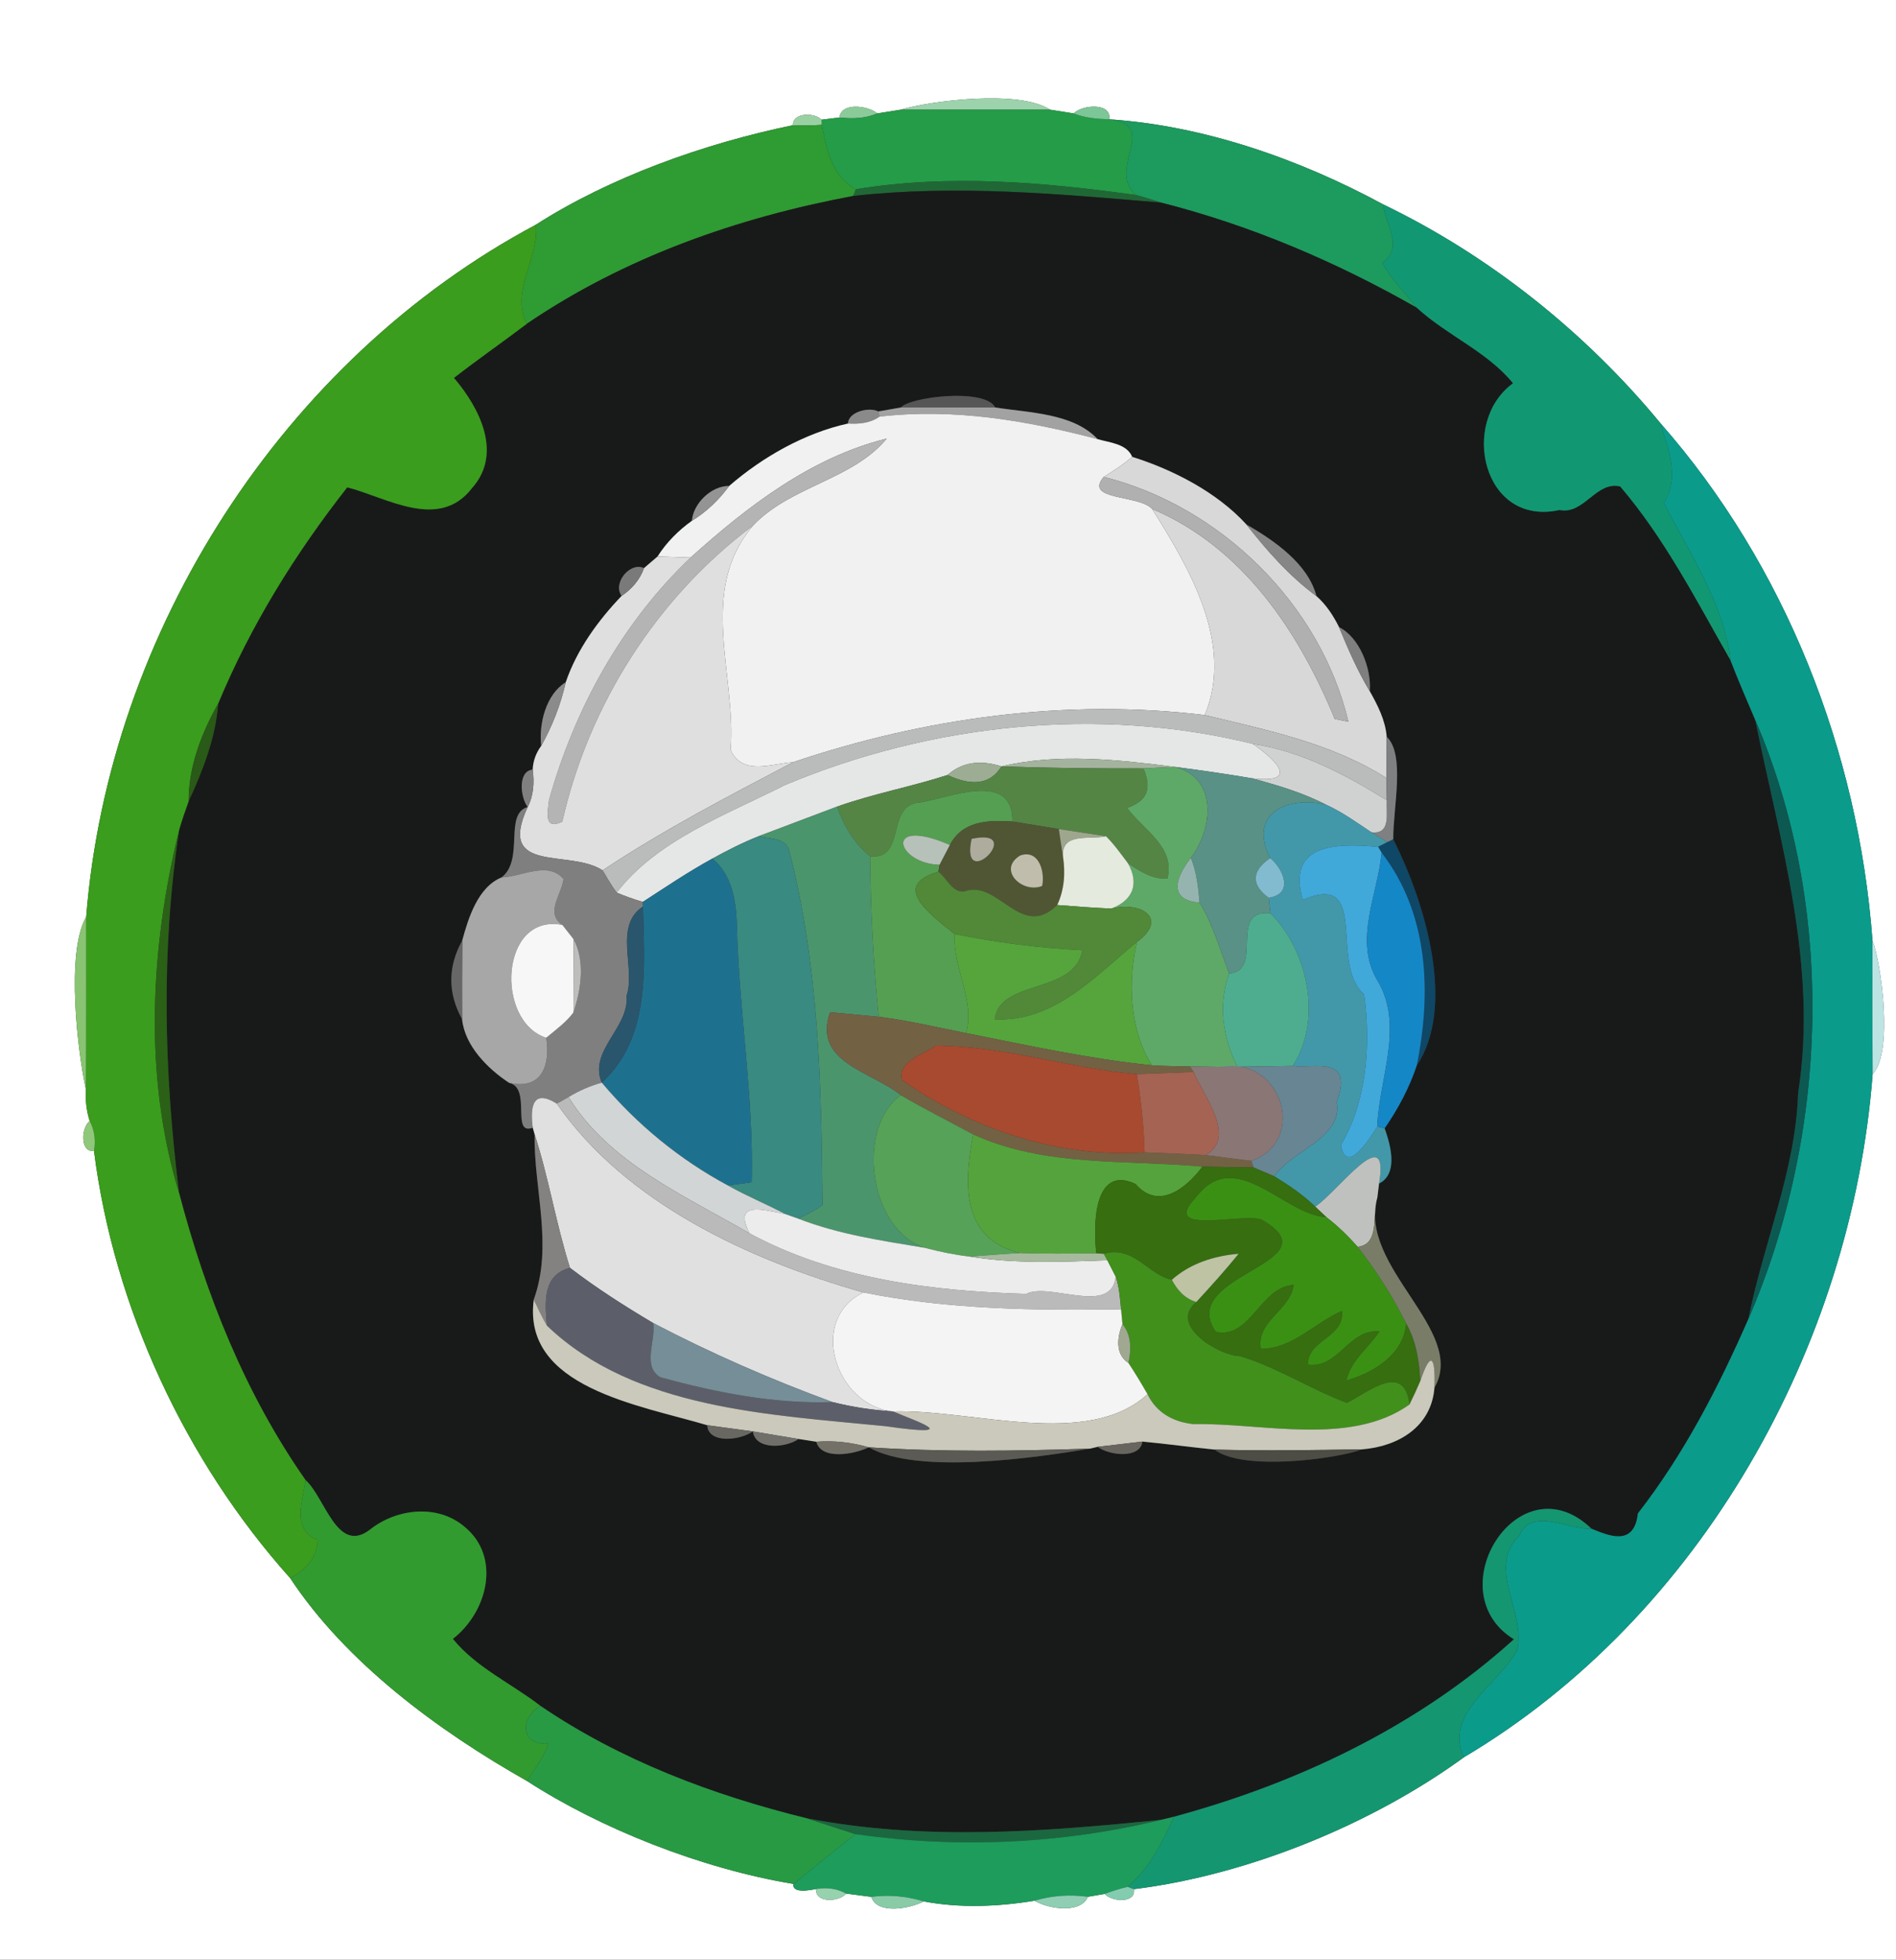 <?xml version="1.0" encoding="UTF-8" ?>
<!DOCTYPE svg PUBLIC "-//W3C//DTD SVG 1.1//EN" "http://www.w3.org/Graphics/SVG/1.1/DTD/svg11.dtd">
<svg width="242pt" height="250pt" viewBox="0 0 242 250" version="1.1" xmlns="http://www.w3.org/2000/svg">
<rect x="0" y="0" width="242" height="250" fill="#333333" stroke="none"/>
<g id="#fefffeff">
<path fill="#fefffe" opacity="1.00" d=" M 0.00 0.00 L 242.00 0.00 L 242.00 250.00 L 0.00 250.00 L 0.00 0.00 M 114.98 13.99 C 114.23 14.11 112.72 14.35 111.97 14.47 C 110.80 13.46 107.35 13.02 107.15 14.99 C 106.57 15.06 105.43 15.20 104.86 15.27 C 103.98 14.33 101.13 14.35 101.22 15.97 C 89.84 18.31 77.80 22.64 68.39 28.67 C 36.10 45.88 13.88 80.60 11.00 116.98 C 8.35 121.51 9.95 134.43 10.97 138.99 C 10.88 140.37 11.04 141.71 11.45 143.01 C 10.36 143.85 10.17 146.99 12.00 146.84 C 14.54 166.82 23.66 186.38 37.04 201.32 C 44.12 212.06 55.87 220.76 67.27 227.20 C 76.59 233.24 89.48 238.38 101.27 240.33 C 101.15 241.18 102.12 241.40 104.17 240.98 C 104.01 242.80 107.13 242.64 107.99 241.56 C 108.80 241.67 110.41 241.87 111.22 241.98 C 111.93 244.27 116.13 243.49 117.90 242.56 C 122.54 243.44 127.43 243.23 132.05 242.47 C 133.84 243.54 137.93 244.16 138.85 241.97 C 139.39 241.88 140.47 241.70 141.01 241.60 C 141.85 242.61 145.04 242.85 144.72 241.00 C 159.60 239.15 175.36 232.54 186.84 224.18 C 217.06 206.24 236.35 171.78 239.02 137.01 C 241.70 134.19 240.09 122.82 239.00 119.99 C 237.21 95.89 227.90 72.12 211.90 53.95 C 202.36 42.39 190.08 32.58 176.53 26.07 C 165.89 20.31 153.68 16.03 141.58 15.22 C 141.90 13.04 138.11 13.36 137.04 14.47 C 136.28 14.35 134.77 14.11 134.02 13.99 C 130.09 11.40 118.78 12.86 114.98 13.99 Z" />
</g>
<g id="#9dd3acff">
<path fill="#9dd3ac" opacity="1.00" d=" M 114.98 13.99 C 118.78 12.86 130.09 11.40 134.02 13.99 C 127.67 14.00 121.33 13.99 114.98 13.99 Z" />
</g>
<g id="#8bcb99ff">
<path fill="#8bcb99" opacity="1.00" d=" M 107.15 14.99 C 107.35 13.02 110.80 13.46 111.97 14.47 C 110.44 15.13 108.77 15.18 107.15 14.99 Z" />
</g>
<g id="#249c48ff">
<path fill="#249c48" opacity="1.00" d=" M 111.97 14.47 C 112.72 14.35 114.23 14.11 114.98 13.99 C 121.33 13.99 127.67 14.00 134.02 13.99 C 134.77 14.11 136.28 14.35 137.04 14.47 C 138.48 15.05 140.04 15.17 141.58 15.22 C 148.13 15.97 141.09 21.62 145.05 24.89 C 133.19 23.24 121.13 22.19 109.23 24.15 C 106.16 22.45 105.53 19.13 104.88 15.93 L 104.86 15.27 C 105.43 15.20 106.57 15.06 107.15 14.99 C 108.77 15.18 110.44 15.13 111.97 14.47 Z" />
</g>
<g id="#7dc698ff">
<path fill="#7dc698" opacity="1.00" d=" M 137.04 14.47 C 138.11 13.36 141.90 13.04 141.58 15.22 C 140.04 15.17 138.48 15.05 137.04 14.47 Z" />
</g>
<g id="#9ad1a3ff">
<path fill="#9ad1a3" opacity="1.00" d=" M 101.22 15.97 C 101.13 14.35 103.98 14.33 104.86 15.27 L 104.88 15.93 C 103.66 16.01 102.44 16.02 101.22 15.97 Z" />
</g>
<g id="#1d9a5eff">
<path fill="#1d9a5e" opacity="1.00" d=" M 141.58 15.22 C 153.68 16.03 165.89 20.31 176.53 26.07 C 176.84 28.62 179.24 31.58 176.45 33.54 C 177.61 35.67 179.40 37.36 180.85 39.27 C 170.59 33.42 159.69 28.77 148.21 25.85 C 147.16 25.51 146.11 25.19 145.05 24.89 C 141.09 21.62 148.13 15.97 141.58 15.22 Z" />
</g>
<g id="#2f9b33ff">
<path fill="#2f9b33" opacity="1.00" d=" M 68.39 28.67 C 77.80 22.64 89.84 18.31 101.22 15.97 C 102.44 16.02 103.66 16.01 104.88 15.93 C 105.53 19.13 106.16 22.45 109.23 24.15 L 108.91 25.00 C 94.15 27.76 79.72 32.82 67.24 41.31 C 65.08 37.09 68.84 32.99 68.39 28.67 Z" />
</g>
<g id="#1f6836ff">
<path fill="#1f6836" opacity="1.00" d=" M 109.23 24.15 C 121.13 22.19 133.19 23.24 145.05 24.89 C 146.11 25.19 147.16 25.51 148.21 25.85 C 135.11 24.74 122.04 23.53 108.91 25.00 L 109.23 24.15 Z" />
</g>
<g id="#181a19ff">
<path fill="#181a19" opacity="1.00" d=" M 108.91 25.00 C 122.04 23.53 135.11 24.74 148.21 25.85 C 159.69 28.77 170.59 33.42 180.85 39.27 C 184.68 42.79 189.80 44.83 193.12 48.89 C 186.26 53.86 189.26 67.22 199.05 65.06 C 202.20 65.69 203.69 61.35 206.79 62.05 C 212.51 68.74 216.53 76.62 220.87 84.22 C 221.86 86.80 222.96 89.33 224.04 91.86 C 227.21 107.48 232.07 123.21 229.51 139.43 C 229.18 149.42 225.06 158.64 223.16 168.26 C 219.34 176.98 214.93 185.52 209.06 193.06 C 208.57 197.38 205.29 195.88 203.14 195.02 C 193.86 186.11 183.33 203.05 193.23 209.12 C 181.01 220.19 165.69 227.47 149.83 231.76 C 149.43 231.85 148.62 232.05 148.21 232.15 C 133.12 233.69 117.95 234.85 102.94 231.95 C 90.97 229.00 79.24 224.59 69.00 217.63 C 65.30 214.77 60.80 212.75 57.80 209.07 C 62.21 205.66 64.03 198.61 59.26 194.74 C 55.80 191.82 50.55 192.45 47.17 195.17 C 43.01 198.30 41.48 191.00 39.00 188.81 C 31.27 177.77 26.27 165.15 22.86 152.19 C 20.93 136.75 20.53 121.24 22.88 105.82 C 23.22 104.60 23.67 103.41 24.08 102.21 C 25.90 98.26 27.52 94.13 27.85 89.75 C 31.98 79.82 37.69 70.61 44.32 62.17 C 49.28 63.42 56.02 67.78 60.25 62.26 C 64.20 57.84 61.19 52.00 57.94 48.21 C 60.99 45.84 64.16 43.64 67.24 41.31 C 79.72 32.82 94.15 27.76 108.91 25.00 M 114.99 51.98 C 114.27 52.11 112.82 52.36 112.10 52.49 C 110.93 51.87 108.25 52.55 108.24 54.03 C 102.70 55.25 97.35 58.29 93.07 61.99 C 90.78 61.97 88.48 64.23 88.31 66.44 C 86.59 67.67 85.06 69.20 83.93 70.99 C 83.50 71.36 82.63 72.10 82.20 72.47 C 80.40 71.64 78.16 74.40 79.34 76.02 C 76.33 79.16 73.63 82.88 72.21 87.03 C 69.72 88.55 68.75 92.27 69.08 95.15 C 68.40 96.07 68.04 97.08 67.99 98.18 C 66.05 98.35 66.42 101.75 67.35 102.95 C 64.29 103.85 66.96 109.63 64.03 111.93 C 61.01 113.14 59.77 117.12 59.00 119.98 C 57.15 123.32 57.14 126.67 58.98 130.02 C 59.33 133.44 62.29 136.37 64.99 138.14 C 67.90 138.81 65.17 144.91 68.00 143.86 L 68.23 144.69 C 68.14 151.83 70.62 158.86 68.13 165.78 C 66.63 177.00 81.55 179.22 90.26 181.81 C 90.43 184.27 94.60 183.71 96.09 182.60 C 96.43 185.05 100.36 184.69 101.92 183.57 C 102.48 183.65 103.62 183.83 104.19 183.92 C 104.83 186.32 109.08 185.52 110.88 184.63 C 117.16 188.21 132.47 185.91 139.14 184.80 L 140.10 184.57 C 141.53 185.66 145.50 186.16 145.82 183.90 C 148.88 184.19 151.94 184.61 155.01 184.92 C 158.62 187.72 170.62 186.11 173.89 184.89 C 178.50 184.51 182.70 182.00 183.09 177.02 C 187.30 169.71 173.29 161.64 175.80 152.78 C 175.85 152.34 175.96 151.44 176.02 150.99 C 177.85 150.05 178.09 147.69 176.73 143.94 C 178.44 141.48 179.88 138.77 180.83 135.93 C 185.81 128.46 182.02 115.36 177.83 107.08 C 177.81 102.96 179.39 96.27 176.99 93.98 C 176.83 91.90 175.85 89.98 174.84 88.19 C 175.06 85.22 173.51 81.31 170.91 80.00 C 170.19 78.55 169.26 77.12 168.03 76.05 C 166.96 71.91 162.60 68.93 159.08 66.90 C 155.30 62.76 149.65 59.89 144.51 58.28 C 143.80 56.59 141.63 56.48 140.10 56.02 C 136.95 52.68 131.35 52.67 127.03 51.98 C 125.69 49.44 116.08 50.66 114.99 51.98 Z" />
</g>
<g id="#119872ff">
<path fill="#119872" opacity="1.00" d=" M 176.53 26.07 C 190.08 32.58 202.36 42.39 211.90 53.95 C 212.93 57.19 214.44 60.98 212.35 64.14 C 215.64 70.55 220.04 77.04 220.87 84.22 C 216.53 76.62 212.51 68.74 206.79 62.05 C 203.69 61.35 202.20 65.69 199.05 65.06 C 189.26 67.22 186.26 53.86 193.12 48.89 C 189.80 44.83 184.68 42.79 180.85 39.27 C 179.40 37.36 177.61 35.67 176.45 33.54 C 179.24 31.58 176.84 28.62 176.53 26.07 Z" />
</g>
<g id="#3a9d1dff">
<path fill="#3a9d1d" opacity="1.00" d=" M 11.00 116.98 C 13.88 80.60 36.10 45.88 68.39 28.67 C 68.84 32.99 65.08 37.09 67.24 41.31 C 64.16 43.64 60.99 45.84 57.94 48.21 C 61.19 52.00 64.20 57.84 60.25 62.26 C 56.02 67.78 49.28 63.42 44.32 62.17 C 37.69 70.61 31.98 79.82 27.85 89.75 C 25.71 93.56 24.07 97.78 24.08 102.21 C 23.67 103.41 23.22 104.60 22.88 105.82 C 19.19 120.89 18.29 137.20 22.86 152.19 C 26.27 165.15 31.27 177.77 39.00 188.81 C 38.64 191.55 37.16 195.11 40.56 196.46 C 40.51 198.73 38.95 200.32 37.04 201.32 C 23.66 186.38 14.54 166.82 12.00 146.84 C 12.22 145.53 12.09 144.18 11.45 143.01 C 11.04 141.71 10.88 140.37 10.97 138.99 C 11.02 131.65 11.00 124.32 11.00 116.98 Z" />
</g>
<g id="#565656ff">
<path fill="#565656" opacity="1.00" d=" M 114.99 51.98 C 116.08 50.66 125.69 49.44 127.03 51.98 C 123.02 51.98 119.00 51.98 114.99 51.98 Z" />
</g>
<g id="#8a8a8aff">
<path fill="#8a8a8a" opacity="1.00" d=" M 108.24 54.03 C 108.25 52.55 110.93 51.87 112.10 52.49 L 112.25 53.15 C 111.08 53.99 109.63 54.11 108.24 54.03 Z" />
</g>
<g id="#a2a2a2ff">
<path fill="#a2a2a2" opacity="1.00" d=" M 112.10 52.49 C 112.82 52.36 114.27 52.11 114.99 51.98 C 119.00 51.98 123.02 51.98 127.03 51.98 C 131.35 52.67 136.95 52.68 140.10 56.02 C 130.98 53.63 121.73 52.05 112.25 53.15 L 112.10 52.49 Z" />
</g>
<g id="#f1f1f1ff">
<path fill="#f1f1f1" opacity="1.00" d=" M 112.25 53.15 C 121.73 52.05 130.98 53.63 140.10 56.02 C 141.63 56.48 143.80 56.59 144.51 58.28 C 143.39 59.26 142.13 60.05 140.88 60.84 C 138.28 63.87 145.40 63.09 147.05 64.92 C 151.76 72.41 157.56 82.12 153.77 91.22 C 136.12 89.08 118.04 91.56 101.23 97.23 C 98.45 97.41 94.77 99.01 93.25 95.67 C 94.01 86.00 89.01 75.42 96.11 67.05 C 100.90 61.98 108.78 61.25 113.18 55.95 C 103.55 58.33 95.39 64.61 88.14 71.13 C 86.73 71.08 85.33 71.03 83.93 70.99 C 85.06 69.20 86.59 67.67 88.31 66.44 C 90.18 65.29 91.78 63.76 93.07 61.99 C 97.35 58.29 102.70 55.25 108.24 54.03 C 109.63 54.11 111.08 53.99 112.25 53.15 Z" />
</g>
<g id="#0a9b8bff">
<path fill="#0a9b8b" opacity="1.00" d=" M 211.90 53.95 C 227.90 72.12 237.21 95.89 239.00 119.99 C 239.00 125.66 238.98 131.33 239.02 137.01 C 236.35 171.78 217.06 206.24 186.84 224.18 C 184.28 218.58 191.17 214.94 193.64 210.54 C 194.82 205.64 189.70 200.09 193.90 195.94 C 195.48 192.20 200.10 195.12 203.14 195.02 C 205.29 195.88 208.57 197.38 209.06 193.06 C 214.93 185.52 219.34 176.98 223.16 168.26 C 233.43 144.50 234.34 115.82 224.04 91.86 C 222.96 89.33 221.86 86.80 220.87 84.22 C 220.04 77.04 215.64 70.55 212.35 64.14 C 214.44 60.98 212.93 57.19 211.90 53.95 Z" />
</g>
<g id="#b4b4b4ff">
<path fill="#b4b4b4" opacity="1.00" d=" M 88.14 71.13 C 95.39 64.61 103.55 58.33 113.18 55.95 C 108.78 61.25 100.90 61.98 96.11 67.05 C 83.83 76.24 75.15 89.88 71.77 104.82 C 69.37 105.97 69.90 103.60 70.08 102.04 C 73.35 90.41 79.33 79.52 88.14 71.13 Z" />
</g>
<g id="#d8d8d8ff">
<path fill="#d8d8d8" opacity="1.00" d=" M 144.51 58.28 C 149.65 59.89 155.30 62.76 159.08 66.90 C 161.71 70.26 164.58 73.50 168.03 76.05 C 169.26 77.12 170.19 78.55 170.91 80.00 C 172.06 82.80 173.28 85.59 174.84 88.19 C 175.85 89.98 176.83 91.90 176.99 93.98 C 177.00 95.74 176.98 97.50 176.97 99.26 C 169.92 94.79 161.78 93.16 153.77 91.22 C 157.56 82.12 151.76 72.41 147.05 64.92 C 158.59 69.79 165.76 80.55 170.36 91.71 C 170.80 91.80 171.67 91.98 172.10 92.07 C 168.55 77.09 155.80 64.59 140.88 60.84 C 142.13 60.05 143.39 59.26 144.51 58.28 Z" />
</g>
<g id="#b0b0b0ff">
<path fill="#b0b0b0" opacity="1.00" d=" M 147.05 64.92 C 145.40 63.09 138.28 63.87 140.88 60.84 C 155.80 64.59 168.55 77.09 172.10 92.07 C 171.67 91.98 170.80 91.80 170.36 91.71 C 165.76 80.55 158.59 69.79 147.05 64.92 Z" />
</g>
<g id="#949494ff">
<path fill="#949494" opacity="1.00" d=" M 88.31 66.44 C 88.48 64.23 90.78 61.97 93.07 61.99 C 91.78 63.76 90.18 65.29 88.31 66.44 Z" />
</g>
<g id="#dfdfdfff">
<path fill="#dfdfdf" opacity="1.00" d=" M 71.77 104.82 C 75.15 89.88 83.83 76.24 96.11 67.05 C 89.01 75.42 94.01 86.00 93.25 95.67 C 94.77 99.01 98.45 97.41 101.23 97.23 C 92.98 101.56 84.68 105.87 76.91 111.03 C 72.71 108.25 63.34 111.60 67.35 102.95 C 68.12 101.47 68.20 99.80 67.99 98.18 C 68.04 97.08 68.40 96.07 69.08 95.15 C 70.50 92.61 71.57 89.87 72.21 87.03 C 73.63 82.88 76.33 79.16 79.34 76.02 C 80.63 75.15 81.68 73.96 82.20 72.47 C 82.63 72.10 83.50 71.36 83.93 70.99 C 85.33 71.03 86.73 71.08 88.14 71.13 C 79.33 79.52 73.35 90.41 70.08 102.04 C 69.90 103.60 69.37 105.97 71.77 104.82 Z" />
</g>
<g id="#868686ff">
<path fill="#868686" opacity="1.00" d=" M 159.08 66.90 C 162.60 68.93 166.96 71.91 168.03 76.05 C 164.58 73.50 161.71 70.26 159.08 66.90 Z" />
</g>
<g id="#7a7a7aff">
<path fill="#7a7a7a" opacity="1.00" d=" M 79.34 76.02 C 78.16 74.40 80.40 71.64 82.20 72.47 C 81.68 73.96 80.63 75.15 79.34 76.02 Z" />
</g>
<g id="#7f7f7fff">
<path fill="#7f7f7f" opacity="1.00" d=" M 170.91 80.00 C 173.51 81.31 175.06 85.22 174.84 88.19 C 173.28 85.59 172.06 82.80 170.91 80.00 Z" />
</g>
<g id="#8b8b8bff">
<path fill="#8b8b8b" opacity="1.00" d=" M 69.08 95.15 C 68.75 92.27 69.72 88.55 72.21 87.03 C 71.57 89.87 70.50 92.61 69.08 95.15 Z" />
</g>
<g id="#295a17ff">
<path fill="#295a17" opacity="1.00" d=" M 24.08 102.21 C 24.07 97.78 25.71 93.56 27.85 89.75 C 27.52 94.13 25.90 98.26 24.08 102.21 Z" />
</g>
<g id="#babbbbff">
<path fill="#babbbb" opacity="1.00" d=" M 101.23 97.23 C 118.04 91.56 136.12 89.08 153.77 91.22 C 161.78 93.16 169.92 94.79 176.97 99.26 C 176.98 99.97 177.00 101.38 177.01 102.09 C 171.73 98.82 166.13 95.84 159.92 94.90 C 140.16 90.03 118.84 92.33 100.14 100.17 C 92.71 103.94 83.86 107.16 78.71 113.87 C 78.04 112.97 77.49 111.99 76.91 111.03 C 84.68 105.87 92.98 101.56 101.23 97.23 Z" />
</g>
<g id="#e5e6e6ff">
<path fill="#e5e6e6" opacity="1.00" d=" M 100.14 100.17 C 118.84 92.33 140.16 90.03 159.92 94.90 C 163.19 97.17 165.76 99.99 159.76 99.28 C 156.53 98.73 153.27 98.26 150.03 97.84 C 142.74 96.92 135.05 96.04 127.82 97.77 C 125.07 96.88 122.77 97.25 120.94 98.87 C 116.29 100.37 111.45 101.26 106.84 102.90 C 103.51 104.15 100.18 105.42 96.85 106.67 C 94.80 107.48 92.84 108.48 90.91 109.54 C 87.85 111.21 84.96 113.17 82.04 115.06 C 80.91 114.72 79.80 114.33 78.71 113.87 C 83.86 107.16 92.71 103.94 100.14 100.17 Z" />
</g>
<g id="#0c5952ff">
<path fill="#0c5952" opacity="1.00" d=" M 224.04 91.86 C 234.34 115.82 233.43 144.50 223.16 168.26 C 225.06 158.64 229.18 149.42 229.51 139.43 C 232.07 123.21 227.21 107.48 224.04 91.86 Z" />
</g>
<g id="#7f8082ff">
<path fill="#7f8082" opacity="1.00" d=" M 176.99 93.98 C 179.39 96.27 177.81 102.96 177.83 107.08 L 177.08 107.44 C 176.57 107.12 175.54 106.49 175.03 106.17 C 177.60 106.47 176.88 103.76 177.01 102.09 C 177.00 101.38 176.98 99.97 176.97 99.26 C 176.98 97.50 177.00 95.74 176.99 93.98 Z" />
</g>
<g id="#d0d2d2ff">
<path fill="#d0d2d2" opacity="1.00" d=" M 159.92 94.90 C 166.13 95.84 171.73 98.82 177.01 102.09 C 176.88 103.76 177.60 106.47 175.03 106.17 C 173.15 104.92 171.31 103.58 169.24 102.65 C 166.24 101.10 163.00 100.15 159.76 99.28 C 165.76 99.99 163.19 97.17 159.92 94.90 Z" />
</g>
<g id="#a4b39eff">
<path fill="#a4b39e" opacity="1.00" d=" M 127.82 97.77 C 135.05 96.04 142.74 96.92 150.03 97.84 C 148.67 97.89 147.32 97.95 145.96 98.03 C 139.91 98.04 133.87 97.98 127.82 97.77 Z" />
</g>
<g id="#808080ff">
<path fill="#808080" opacity="1.00" d=" M 67.35 102.95 C 66.42 101.75 66.05 98.35 67.99 98.18 C 68.20 99.80 68.12 101.47 67.35 102.95 Z" />
</g>
<g id="#9dad94ff">
<path fill="#9dad94" opacity="1.00" d=" M 120.94 98.87 C 122.77 97.25 125.07 96.88 127.82 97.77 C 126.45 100.01 124.16 100.37 120.94 98.87 Z" />
</g>
<g id="#548545ff">
<path fill="#548545" opacity="1.00" d=" M 127.82 97.77 C 133.87 97.98 139.91 98.04 145.96 98.03 C 147.04 100.68 146.44 102.15 143.87 103.07 C 145.92 105.86 150.04 108.03 149.01 112.07 C 147.09 112.21 145.48 111.14 143.97 110.12 C 143.07 108.94 142.22 107.72 141.17 106.68 C 139.66 106.45 136.65 105.99 135.14 105.76 C 133.67 105.52 130.71 105.04 129.23 104.80 C 129.30 98.20 121.15 101.81 117.38 102.37 C 113.00 102.65 115.73 109.73 111.06 109.24 C 109.02 107.59 107.71 105.35 106.84 102.90 C 111.45 101.26 116.29 100.37 120.94 98.87 C 124.16 100.37 126.45 100.01 127.82 97.77 Z" />
</g>
<g id="#5ea967ff">
<path fill="#5ea967" opacity="1.00" d=" M 145.96 98.03 C 147.32 97.95 148.67 97.89 150.03 97.84 C 155.45 99.33 154.83 105.69 152.00 109.44 C 150.10 111.84 149.01 114.84 153.11 115.14 C 154.83 117.94 155.71 121.14 156.89 124.18 C 155.43 128.25 156.08 132.35 157.94 136.09 C 157.42 136.10 156.37 136.11 155.85 136.11 C 154.53 136.08 153.21 136.06 151.89 136.05 C 150.27 136.01 148.64 136.01 147.03 135.90 C 144.18 131.44 143.92 125.27 145.11 120.17 C 149.18 117.18 145.69 114.95 141.84 115.91 C 144.63 114.86 145.44 112.72 143.97 110.12 C 145.48 111.14 147.09 112.21 149.01 112.07 C 150.04 108.03 145.92 105.86 143.87 103.07 C 146.44 102.15 147.04 100.68 145.96 98.03 Z" />
</g>
<g id="#599186ff">
<path fill="#599186" opacity="1.00" d=" M 150.03 97.84 C 153.27 98.26 156.53 98.73 159.76 99.28 C 163.00 100.15 166.24 101.10 169.24 102.65 C 164.28 101.46 159.24 103.82 162.13 109.47 C 159.80 111.02 159.60 112.85 161.93 114.52 C 161.98 115.01 162.10 116.01 162.15 116.50 C 156.66 115.97 161.41 123.84 156.89 124.18 C 155.71 121.14 154.83 117.94 153.11 115.14 C 152.95 113.21 152.73 111.26 152.00 109.44 C 154.83 105.69 155.45 99.33 150.03 97.84 Z" />
</g>
<g id="#559f52ff">
<path fill="#559f52" opacity="1.00" d=" M 117.38 102.37 C 121.15 101.81 129.30 98.20 129.23 104.80 C 125.98 104.58 122.82 104.76 121.24 107.79 C 112.66 104.07 114.38 110.17 119.92 110.32 L 119.77 111.20 C 113.76 112.96 118.44 116.42 121.84 119.16 C 121.59 123.43 124.47 127.57 123.32 131.80 C 119.60 131.05 115.92 130.18 112.15 129.71 C 111.48 122.91 111.11 116.08 111.06 109.24 C 115.73 109.73 113.00 102.65 117.38 102.37 Z" />
</g>
<g id="#4298a8ff">
<path fill="#4298a8" opacity="1.00" d=" M 162.13 109.47 C 159.24 103.82 164.28 101.46 169.24 102.65 C 171.31 103.58 173.15 104.92 175.03 106.17 C 175.54 106.49 176.57 107.12 177.08 107.44 C 176.78 107.59 176.20 107.89 175.90 108.03 C 170.24 107.50 164.24 107.74 166.28 114.80 C 174.98 111.07 169.55 122.91 174.12 126.86 C 174.95 133.16 174.53 140.32 171.15 146.08 C 171.81 149.99 174.76 145.39 175.79 143.72 L 176.73 143.94 C 178.09 147.69 177.85 150.05 176.02 150.99 C 177.44 142.71 170.67 152.12 167.87 153.93 C 166.31 152.42 164.51 151.20 162.66 150.07 C 164.77 146.81 171.47 145.20 170.62 140.58 C 172.82 134.54 167.77 136.35 165.01 135.98 C 168.84 130.00 166.89 121.20 162.15 116.50 C 162.10 116.01 161.98 115.01 161.93 114.52 C 165.16 114.06 163.83 110.88 162.13 109.47 Z" />
</g>
<g id="#7f7f80ff">
<path fill="#7f7f80" opacity="1.00" d=" M 64.03 111.93 C 66.96 109.63 64.29 103.85 67.35 102.95 C 63.34 111.60 72.71 108.25 76.91 111.03 C 77.49 111.99 78.04 112.97 78.71 113.87 C 79.80 114.33 80.91 114.72 82.04 115.06 L 82.07 115.64 C 78.28 118.12 81.17 123.50 79.97 127.04 C 80.35 131.10 75.07 134.06 76.81 138.11 C 75.32 138.53 73.89 139.14 72.57 139.95 C 72.20 140.16 71.44 140.58 71.07 140.79 C 68.06 138.91 67.63 141.06 68.00 143.86 C 65.17 144.91 67.90 138.81 64.99 138.14 C 69.23 139.08 70.25 135.80 69.72 132.39 C 70.92 131.38 72.22 130.45 73.18 129.18 C 74.15 126.39 74.74 122.59 73.21 119.81 C 72.86 119.36 72.14 118.45 71.78 117.99 C 69.54 116.48 71.69 114.12 71.93 112.14 C 69.96 109.80 66.61 111.83 64.03 111.93 Z" />
</g>
<g id="#4b956dff">
<path fill="#4b956d" opacity="1.00" d=" M 96.85 106.67 C 100.18 105.42 103.51 104.15 106.84 102.90 C 107.71 105.35 109.02 107.59 111.06 109.24 C 111.11 116.08 111.48 122.91 112.15 129.71 C 110.60 129.56 107.50 129.27 105.95 129.13 C 103.68 135.54 111.27 136.69 114.98 139.71 C 109.32 143.67 110.74 156.76 118.03 159.18 C 112.58 158.28 107.06 157.47 101.89 155.46 C 102.96 154.97 103.99 154.40 104.98 153.76 C 104.84 138.36 104.56 123.28 100.69 108.34 C 100.02 106.81 98.19 107.02 96.85 106.67 Z" />
</g>
<g id="#505633ff">
<path fill="#505633" opacity="1.00" d=" M 121.24 107.79 C 122.82 104.76 125.98 104.58 129.23 104.80 C 130.71 105.04 133.67 105.52 135.14 105.76 C 135.31 106.91 135.48 108.06 135.67 109.22 C 136.00 111.34 135.86 113.49 134.94 115.45 C 130.31 120.01 127.41 112.10 123.07 113.72 C 121.55 113.90 120.85 112.00 119.77 111.20 L 119.92 110.32 C 120.25 109.69 120.91 108.43 121.24 107.79 M 124.01 107.01 C 122.49 114.16 131.16 105.49 124.01 107.01 M 130.22 109.13 C 127.24 110.93 130.48 114.05 133.02 113.02 C 133.40 111.22 132.61 108.31 130.22 109.13 Z" />
</g>
<g id="#2a6117ff">
<path fill="#2a6117" opacity="1.00" d=" M 22.86 152.19 C 18.29 137.20 19.19 120.89 22.88 105.82 C 20.53 121.24 20.93 136.75 22.86 152.19 Z" />
</g>
<g id="#9fa68eff">
<path fill="#9fa68e" opacity="1.00" d=" M 135.14 105.76 C 136.65 105.99 139.66 106.45 141.17 106.68 C 139.16 107.17 135.50 106.11 135.67 109.22 C 135.48 108.06 135.31 106.91 135.14 105.76 Z" />
</g>
<g id="#398a80ff">
<path fill="#398a80" opacity="1.00" d=" M 90.91 109.54 C 92.84 108.48 94.80 107.48 96.85 106.67 C 98.19 107.02 100.02 106.81 100.69 108.34 C 104.56 123.28 104.84 138.36 104.98 153.76 C 103.99 154.40 102.96 154.97 101.89 155.46 C 101.47 155.31 100.64 155.02 100.22 154.87 C 97.81 153.60 95.28 152.57 92.91 151.23 C 93.67 151.12 95.19 150.91 95.94 150.81 C 96.21 139.82 94.30 128.95 94.05 117.98 C 93.96 114.94 93.43 111.57 90.91 109.54 Z" />
</g>
<g id="#b6c1b9ff">
<path fill="#b6c1b9" opacity="1.00" d=" M 119.92 110.32 C 114.38 110.17 112.66 104.07 121.24 107.79 C 120.91 108.43 120.25 109.69 119.92 110.32 Z" />
</g>
<g id="#adac9dff">
<path fill="#adac9d" opacity="1.00" d=" M 124.01 107.01 C 131.16 105.49 122.49 114.16 124.01 107.01 Z" />
</g>
<g id="#e4eaddff">
<path fill="#e4eadd" opacity="1.00" d=" M 135.67 109.22 C 135.50 106.11 139.16 107.17 141.17 106.68 C 142.22 107.72 143.07 108.94 143.97 110.12 C 145.44 112.72 144.63 114.86 141.84 115.91 C 139.53 115.80 137.23 115.64 134.94 115.45 C 135.86 113.49 136.00 111.34 135.67 109.22 Z" />
</g>
<g id="#0f4766ff">
<path fill="#0f4766" opacity="1.00" d=" M 177.08 107.44 L 177.83 107.08 C 182.02 115.36 185.81 128.46 180.83 135.93 C 182.72 126.68 182.37 116.57 176.35 108.78 L 175.90 108.03 C 176.20 107.89 176.78 107.59 177.08 107.44 Z" />
</g>
<g id="#41a8daff">
<path fill="#41a8da" opacity="1.00" d=" M 166.28 114.80 C 164.24 107.74 170.24 107.50 175.90 108.03 L 176.35 108.78 C 175.85 114.19 172.73 119.96 175.84 125.12 C 179.26 130.88 176.01 137.58 175.79 143.72 C 174.76 145.39 171.81 149.99 171.15 146.08 C 174.53 140.32 174.95 133.16 174.12 126.86 C 169.55 122.91 174.98 111.07 166.28 114.80 Z" />
</g>
<g id="#c1bdacff">
<path fill="#c1bdac" opacity="1.00" d=" M 130.22 109.13 C 132.61 108.31 133.40 111.22 133.02 113.02 C 130.48 114.05 127.24 110.93 130.22 109.13 Z" />
</g>
<g id="#1487c7ff">
<path fill="#1487c7" opacity="1.00" d=" M 176.35 108.78 C 182.37 116.57 182.72 126.68 180.83 135.93 C 179.88 138.77 178.44 141.48 176.73 143.94 L 175.79 143.72 C 176.01 137.58 179.26 130.88 175.84 125.12 C 172.73 119.96 175.85 114.19 176.35 108.78 Z" />
</g>
<g id="#1e718eff">
<path fill="#1e718e" opacity="1.00" d=" M 82.04 115.06 C 84.96 113.17 87.85 111.21 90.91 109.54 C 93.43 111.57 93.96 114.94 94.05 117.98 C 94.30 128.95 96.21 139.82 95.94 150.81 C 95.19 150.91 93.67 151.12 92.91 151.23 C 86.74 147.92 81.31 143.46 76.81 138.11 C 83.08 132.39 82.26 123.37 82.07 115.64 L 82.04 115.06 Z" />
</g>
<g id="#96b4afff">
<path fill="#96b4af" opacity="1.00" d=" M 153.11 115.14 C 149.01 114.84 150.10 111.84 152.00 109.44 C 152.73 111.26 152.95 113.21 153.11 115.14 Z" />
</g>
<g id="#82bbd0ff">
<path fill="#82bbd0" opacity="1.00" d=" M 161.93 114.52 C 159.60 112.85 159.80 111.02 162.13 109.47 C 163.83 110.88 165.16 114.06 161.93 114.52 Z" />
</g>
<g id="#a7a7a7ff">
<path fill="#a7a7a7" opacity="1.00" d=" M 64.03 111.93 C 66.61 111.83 69.96 109.80 71.93 112.14 C 71.69 114.12 69.54 116.48 71.78 117.99 C 63.81 116.46 63.17 130.28 69.72 132.39 C 70.25 135.80 69.23 139.08 64.99 138.14 C 62.29 136.37 59.33 133.44 58.98 130.02 C 58.97 126.66 58.97 123.33 59.00 119.98 C 59.77 117.12 61.01 113.14 64.03 111.93 Z" />
</g>
<g id="#518938ff">
<path fill="#518938" opacity="1.00" d=" M 121.84 119.16 C 118.44 116.42 113.76 112.96 119.77 111.20 C 120.85 112.00 121.55 113.90 123.07 113.72 C 127.41 112.10 130.31 120.01 134.94 115.45 C 137.23 115.64 139.53 115.80 141.84 115.91 C 145.69 114.95 149.18 117.18 145.11 120.17 C 139.74 124.57 134.58 130.39 126.97 130.04 C 127.50 124.90 137.21 126.88 138.14 121.22 C 132.67 120.94 127.21 120.24 121.84 119.16 Z" />
</g>
<g id="#29566dff">
<path fill="#29566d" opacity="1.00" d=" M 79.97 127.04 C 81.17 123.50 78.28 118.12 82.07 115.64 C 82.26 123.37 83.08 132.39 76.81 138.11 C 75.07 134.06 80.35 131.10 79.97 127.04 Z" />
</g>
<g id="#88c471ff">
<path fill="#88c471" opacity="1.00" d=" M 10.97 138.99 C 9.95 134.43 8.35 121.51 11.00 116.98 C 11.00 124.32 11.02 131.65 10.97 138.99 Z" />
</g>
<g id="#4ead8fff">
<path fill="#4ead8f" opacity="1.00" d=" M 156.89 124.18 C 161.41 123.84 156.66 115.97 162.15 116.50 C 166.89 121.20 168.84 130.00 165.01 135.98 C 163.24 136.01 159.71 136.06 157.94 136.09 C 156.08 132.35 155.43 128.25 156.89 124.18 Z" />
</g>
<g id="#f8f7f7ff">
<path fill="#f8f7f7" opacity="1.00" d=" M 69.72 132.39 C 63.17 130.28 63.81 116.46 71.78 117.99 C 72.14 118.45 72.86 119.36 73.21 119.81 C 73.21 122.92 73.17 126.06 73.18 129.18 C 72.22 130.45 70.92 131.38 69.72 132.39 Z" />
</g>
<g id="#55a53cff">
<path fill="#55a53c" opacity="1.00" d=" M 121.84 119.16 C 127.21 120.24 132.67 120.94 138.14 121.22 C 137.21 126.88 127.50 124.90 126.97 130.04 C 134.58 130.39 139.74 124.57 145.11 120.17 C 143.92 125.27 144.18 131.44 147.03 135.90 C 139.03 135.09 131.18 133.35 123.32 131.80 C 124.47 127.57 121.59 123.43 121.84 119.16 Z" />
</g>
<g id="#676767ff">
<path fill="#676767" opacity="1.00" d=" M 58.98 130.02 C 57.14 126.67 57.15 123.32 59.00 119.98 C 58.97 123.33 58.97 126.66 58.98 130.02 Z" />
</g>
<g id="#bdbdbcff">
<path fill="#bdbdbc" opacity="1.00" d=" M 73.21 119.81 C 74.74 122.59 74.15 126.39 73.18 129.18 C 73.17 126.06 73.21 122.92 73.21 119.81 Z" />
</g>
<g id="#bce4e2ff">
<path fill="#bce4e2" opacity="1.00" d=" M 239.00 119.99 C 240.09 122.82 241.70 134.19 239.02 137.01 C 238.98 131.33 239.00 125.66 239.00 119.99 Z" />
</g>
<g id="#736144ff">
<path fill="#736144" opacity="1.00" d=" M 105.95 129.13 C 107.50 129.27 110.60 129.56 112.15 129.71 C 115.92 130.18 119.60 131.05 123.32 131.80 C 131.18 133.35 139.03 135.09 147.03 135.90 C 148.64 136.01 150.27 136.01 151.89 136.05 L 152.35 136.75 C 150.54 136.82 146.92 136.96 145.11 137.03 C 136.49 136.29 128.13 133.42 119.43 133.39 C 117.85 134.59 114.64 135.27 115.10 137.77 C 124.05 144.01 135.09 147.75 146.09 147.01 C 148.67 147.09 151.26 147.21 153.86 147.35 C 155.32 147.54 158.25 147.91 159.72 148.09 L 160.01 148.94 C 158.38 148.91 155.11 148.86 153.48 148.83 C 143.65 147.91 133.47 148.92 124.22 144.72 C 121.13 143.05 118.00 141.48 114.98 139.71 C 111.27 136.69 103.68 135.54 105.95 129.13 Z" />
</g>
<g id="#a84a2fff">
<path fill="#a84a2f" opacity="1.00" d=" M 119.43 133.39 C 128.13 133.42 136.49 136.29 145.11 137.03 C 145.63 140.33 146.01 143.67 146.09 147.01 C 135.09 147.75 124.05 144.01 115.10 137.77 C 114.64 135.27 117.85 134.59 119.43 133.39 Z" />
</g>
<g id="#8a7675ff">
<path fill="#8a7675" opacity="1.00" d=" M 151.89 136.05 C 153.21 136.06 154.53 136.08 155.85 136.11 C 163.60 134.66 166.94 145.59 159.72 148.09 C 158.25 147.91 155.32 147.54 153.86 147.35 C 157.92 145.12 153.64 139.84 152.35 136.75 L 151.89 136.05 Z" />
</g>
<g id="#678592ff">
<path fill="#678592" opacity="1.00" d=" M 155.85 136.11 C 156.37 136.11 157.42 136.10 157.94 136.09 C 159.71 136.06 163.24 136.01 165.01 135.98 C 167.77 136.35 172.82 134.54 170.62 140.58 C 171.47 145.20 164.77 146.81 162.66 150.07 C 161.77 149.70 160.89 149.32 160.01 148.94 L 159.72 148.09 C 166.94 145.59 163.60 134.66 155.85 136.11 Z" />
</g>
<g id="#a56353ff">
<path fill="#a56353" opacity="1.00" d=" M 145.11 137.03 C 146.92 136.96 150.54 136.82 152.35 136.75 C 153.64 139.84 157.92 145.12 153.86 147.35 C 151.26 147.21 148.67 147.09 146.09 147.01 C 146.01 143.67 145.63 140.33 145.11 137.03 Z" />
</g>
<g id="#d2d5d5ff">
<path fill="#d2d5d5" opacity="1.00" d=" M 72.57 139.95 C 73.89 139.14 75.32 138.53 76.81 138.11 C 81.31 143.46 86.74 147.92 92.91 151.23 C 95.28 152.57 97.81 153.60 100.22 154.87 C 97.38 154.34 93.53 153.13 95.66 157.33 C 87.40 152.54 77.70 148.32 72.57 139.95 Z" />
</g>
<g id="#e0e0e0ff">
<path fill="#e0e0e0" opacity="1.00" d=" M 68.00 143.86 C 67.63 141.06 68.06 138.91 71.07 140.79 C 79.86 153.45 95.54 160.71 110.21 164.88 C 103.06 168.29 106.65 179.35 114.00 180.05 C 111.39 179.89 108.80 179.50 106.25 178.86 C 98.42 175.99 90.77 172.65 83.37 168.78 C 79.71 166.61 76.12 164.32 72.75 161.74 C 70.97 156.13 70.05 150.29 68.23 144.69 L 68.00 143.86 Z" />
</g>
<g id="#bababaff">
<path fill="#bababa" opacity="1.00" d=" M 71.07 140.79 C 71.44 140.58 72.20 140.16 72.57 139.95 C 77.70 148.32 87.40 152.54 95.66 157.33 C 106.46 163.16 118.89 164.70 130.99 165.06 C 133.97 163.53 141.85 167.90 142.41 162.86 C 142.86 164.21 142.96 165.63 143.09 167.03 C 132.10 167.19 121.03 167.06 110.21 164.88 C 95.54 160.71 79.86 153.45 71.07 140.79 Z" />
</g>
<g id="#56a258ff">
<path fill="#56a258" opacity="1.00" d=" M 118.03 159.18 C 110.74 156.76 109.32 143.67 114.98 139.71 C 118.00 141.48 121.13 143.05 124.22 144.72 C 122.92 151.49 122.88 158.09 130.23 159.85 C 128.07 159.96 125.91 160.15 123.75 160.30 C 121.82 160.07 119.91 159.68 118.03 159.18 Z" />
</g>
<g id="#8fc87aff">
<path fill="#8fc87a" opacity="1.00" d=" M 11.45 143.01 C 12.09 144.18 12.22 145.53 12.00 146.84 C 10.17 146.99 10.36 143.85 11.45 143.01 Z" />
</g>
<g id="#838280ff">
<path fill="#838280" opacity="1.00" d=" M 68.23 144.69 C 70.05 150.29 70.97 156.13 72.75 161.74 C 69.31 162.64 69.52 165.94 69.81 169.11 C 69.18 168.03 68.66 166.90 68.13 165.78 C 70.62 158.86 68.14 151.83 68.23 144.69 Z" />
</g>
<g id="#55a33cff">
<path fill="#55a33c" opacity="1.00" d=" M 124.22 144.72 C 133.47 148.92 143.65 147.91 153.48 148.83 C 151.39 151.60 147.86 154.43 144.94 151.04 C 139.62 148.54 139.51 156.16 139.93 159.89 C 136.69 159.89 133.46 159.98 130.23 159.85 C 122.88 158.09 122.92 151.49 124.22 144.72 Z" />
</g>
<g id="#bfc1beff">
<path fill="#bfc1be" opacity="1.00" d=" M 167.87 153.93 C 170.67 152.12 177.44 142.71 176.02 150.99 C 175.96 151.44 175.85 152.34 175.80 152.78 C 175.11 154.97 176.15 158.76 173.29 159.05 C 172.06 157.68 170.76 156.39 169.30 155.28 C 168.94 154.94 168.23 154.27 167.87 153.93 Z" />
</g>
<g id="#366e10ff">
<path fill="#366e10" opacity="1.00" d=" M 153.48 148.83 C 155.11 148.86 158.38 148.91 160.01 148.94 C 160.89 149.32 161.77 149.70 162.66 150.07 C 164.51 151.20 166.31 152.42 167.87 153.93 C 168.23 154.27 168.94 154.94 169.30 155.28 C 163.92 155.04 157.71 146.12 152.69 152.70 C 147.67 157.95 159.50 154.38 161.27 155.72 C 170.39 161.17 150.08 162.60 155.20 169.91 C 159.65 170.82 160.86 164.11 165.12 163.91 C 164.73 167.17 160.34 168.47 160.93 172.06 C 164.93 172.09 167.82 168.72 171.29 167.23 C 171.66 170.67 166.86 170.89 166.95 174.09 C 170.84 174.60 172.17 169.45 176.08 169.85 C 174.70 171.94 172.41 173.53 171.87 176.09 C 175.32 175.12 179.18 172.76 179.47 168.81 C 180.76 171.05 181.16 173.62 181.28 176.18 C 180.85 177.19 180.39 178.19 179.90 179.17 C 179.23 173.70 174.70 177.55 171.92 178.97 C 167.30 177.25 163.05 174.44 158.25 173.00 C 155.71 173.00 149.04 169.08 152.69 166.10 C 154.54 164.09 156.38 162.06 158.10 159.94 C 155.00 160.20 151.92 161.16 149.57 163.26 C 146.60 162.69 144.66 158.81 140.90 159.95 L 139.93 159.89 C 139.51 156.16 139.62 148.54 144.94 151.04 C 147.86 154.43 151.39 151.60 153.48 148.83 Z" />
</g>
<g id="#3a9013ff">
<path fill="#3a9013" opacity="1.00" d=" M 152.69 152.70 C 157.71 146.12 163.92 155.04 169.30 155.28 C 170.76 156.39 172.06 157.68 173.29 159.05 C 175.66 162.09 177.75 165.36 179.47 168.81 C 179.18 172.76 175.32 175.12 171.87 176.09 C 172.41 173.53 174.70 171.94 176.08 169.85 C 172.17 169.45 170.84 174.60 166.95 174.09 C 166.86 170.89 171.66 170.67 171.29 167.23 C 167.82 168.72 164.93 172.09 160.93 172.06 C 160.34 168.47 164.73 167.17 165.12 163.91 C 160.86 164.11 159.65 170.82 155.20 169.91 C 150.08 162.60 170.39 161.17 161.27 155.72 C 159.50 154.38 147.67 157.95 152.69 152.70 Z" />
</g>
<g id="#797d68ff">
<path fill="#797d68" opacity="1.00" d=" M 173.29 159.05 C 176.15 158.76 175.11 154.97 175.80 152.78 C 173.29 161.64 187.30 169.71 183.09 177.02 C 183.24 173.09 182.63 172.15 181.28 176.18 C 181.16 173.62 180.76 171.05 179.47 168.81 C 177.75 165.36 175.66 162.09 173.29 159.05 Z" />
</g>
<g id="#ebecebff">
<path fill="#ebeceb" opacity="1.00" d=" M 95.66 157.33 C 93.53 153.13 97.38 154.34 100.22 154.87 C 100.64 155.02 101.47 155.31 101.89 155.46 C 107.06 157.47 112.58 158.28 118.03 159.18 C 119.91 159.68 121.82 160.07 123.75 160.30 C 129.57 161.24 135.48 160.98 141.34 160.77 C 141.61 161.29 142.14 162.34 142.41 162.86 C 141.85 167.90 133.97 163.53 130.99 165.06 C 118.89 164.70 106.46 163.16 95.66 157.33 Z" />
</g>
<g id="#a6ba9eff">
<path fill="#a6ba9e" opacity="1.00" d=" M 123.75 160.30 C 125.91 160.15 128.07 159.96 130.23 159.85 C 133.46 159.98 136.69 159.89 139.93 159.89 L 140.90 159.95 L 141.34 160.77 C 135.48 160.98 129.57 161.24 123.75 160.30 Z" />
</g>
<g id="#41901cff">
<path fill="#41901c" opacity="1.00" d=" M 140.90 159.95 C 144.66 158.81 146.60 162.69 149.57 163.26 C 150.25 164.57 151.23 165.66 152.69 166.10 C 149.04 169.08 155.71 173.00 158.25 173.00 C 163.05 174.44 167.30 177.25 171.92 178.97 C 174.70 177.55 179.23 173.70 179.90 179.17 C 172.34 184.54 161.11 181.49 152.33 181.67 C 149.77 181.41 147.60 180.22 146.47 177.86 C 145.69 176.51 144.89 175.17 144.03 173.87 C 144.40 172.19 144.43 170.32 143.27 168.92 C 143.23 168.45 143.14 167.50 143.09 167.03 C 142.96 165.63 142.86 164.21 142.41 162.86 C 142.14 162.34 141.61 161.29 141.34 160.77 L 140.90 159.95 Z" />
</g>
<g id="#bdc3a3ff">
<path fill="#bdc3a3" opacity="1.00" d=" M 149.57 163.26 C 151.92 161.16 155.00 160.20 158.10 159.94 C 156.38 162.06 154.54 164.09 152.69 166.10 C 151.23 165.66 150.25 164.57 149.57 163.26 Z" />
</g>
<g id="#5c5f6aff">
<path fill="#5c5f6a" opacity="1.00" d=" M 69.81 169.11 C 69.52 165.94 69.31 162.64 72.75 161.74 C 76.12 164.32 79.71 166.61 83.37 168.78 C 83.73 171.06 81.90 174.35 84.32 175.71 C 91.45 177.65 98.83 179.12 106.25 178.86 C 108.80 179.50 111.39 179.89 114.00 180.05 C 116.41 181.13 123.65 183.46 113.04 181.94 C 98.43 180.47 80.93 179.80 69.81 169.11 Z" />
</g>
<g id="#f5f4f4ff">
<path fill="#f5f4f4" opacity="1.00" d=" M 110.21 164.88 C 121.03 167.06 132.10 167.19 143.09 167.03 C 143.14 167.50 143.23 168.45 143.27 168.92 C 142.58 170.56 142.31 172.76 144.03 173.87 C 144.89 175.17 145.69 176.51 146.47 177.86 C 138.76 184.89 124.17 179.75 114.00 180.05 C 106.65 179.35 103.06 168.29 110.21 164.88 Z" />
</g>
<g id="#cac9bbff">
<path fill="#cac9bb" opacity="1.00" d=" M 68.13 165.78 C 68.66 166.90 69.18 168.03 69.81 169.11 C 80.93 179.80 98.43 180.47 113.04 181.94 C 123.65 183.46 116.41 181.13 114.00 180.05 C 124.17 179.75 138.76 184.89 146.47 177.86 C 147.60 180.22 149.77 181.41 152.33 181.67 C 161.11 181.49 172.34 184.54 179.90 179.17 C 180.39 178.19 180.85 177.19 181.28 176.18 C 182.63 172.15 183.24 173.09 183.09 177.02 C 182.70 182.00 178.50 184.51 173.89 184.89 C 167.59 184.99 161.30 185.10 155.01 184.92 C 151.94 184.61 148.88 184.19 145.82 183.90 C 144.39 184.07 141.53 184.40 140.10 184.57 L 139.14 184.80 C 129.72 185.11 120.28 185.25 110.88 184.63 C 108.67 183.99 106.44 183.75 104.19 183.92 C 103.62 183.83 102.48 183.65 101.92 183.57 C 100.46 183.33 97.55 182.84 96.09 182.60 C 94.64 182.41 91.72 182.01 90.26 181.81 C 81.55 179.22 66.63 177.00 68.13 165.78 Z" />
</g>
<g id="#768e97ff">
<path fill="#768e97" opacity="1.00" d=" M 83.37 168.78 C 90.77 172.65 98.42 175.99 106.25 178.86 C 98.83 179.12 91.45 177.65 84.32 175.71 C 81.90 174.35 83.73 171.06 83.37 168.78 Z" />
</g>
<g id="#a0a892ff">
<path fill="#a0a892" opacity="1.00" d=" M 143.27 168.92 C 144.43 170.32 144.40 172.19 144.03 173.87 C 142.31 172.76 142.58 170.56 143.27 168.92 Z" />
</g>
<g id="#696762ff">
<path fill="#696762" opacity="1.00" d=" M 90.26 181.81 C 91.72 182.01 94.64 182.41 96.09 182.60 C 94.60 183.71 90.43 184.27 90.26 181.81 Z" />
</g>
<g id="#716f6aff">
<path fill="#716f6a" opacity="1.00" d=" M 96.09 182.60 C 97.55 182.84 100.46 183.33 101.92 183.57 C 100.36 184.69 96.43 185.05 96.09 182.60 Z" />
</g>
<g id="#737068ff">
<path fill="#737068" opacity="1.00" d=" M 104.19 183.92 C 106.44 183.75 108.67 183.99 110.88 184.63 C 109.08 185.52 104.83 186.32 104.19 183.92 Z" />
</g>
<g id="#68655fff">
<path fill="#68655f" opacity="1.00" d=" M 140.10 184.57 C 141.53 184.40 144.39 184.07 145.82 183.90 C 145.50 186.16 141.53 185.66 140.10 184.57 Z" />
</g>
<g id="#5c5a54ff">
<path fill="#5c5a54" opacity="1.00" d=" M 110.88 184.63 C 120.28 185.25 129.72 185.11 139.14 184.80 C 132.47 185.91 117.16 188.21 110.88 184.63 Z" />
</g>
<g id="#4d4d45ff">
<path fill="#4d4d45" opacity="1.00" d=" M 155.01 184.92 C 161.30 185.10 167.59 184.99 173.89 184.89 C 170.62 186.11 158.62 187.72 155.01 184.92 Z" />
</g>
<g id="#319b2fff">
<path fill="#319b2f" opacity="1.00" d=" M 39.00 188.81 C 41.48 191.00 43.01 198.30 47.17 195.17 C 50.55 192.45 55.80 191.82 59.26 194.74 C 64.03 198.61 62.21 205.66 57.80 209.07 C 60.80 212.75 65.30 214.77 69.00 217.63 C 66.32 219.10 66.40 222.72 69.99 222.41 C 69.45 224.19 68.24 225.64 67.27 227.20 C 55.87 220.76 44.12 212.06 37.04 201.32 C 38.95 200.32 40.51 198.73 40.56 196.46 C 37.16 195.11 38.64 191.55 39.00 188.81 Z" />
</g>
<g id="#149671ff">
<path fill="#149671" opacity="1.00" d=" M 193.23 209.12 C 183.33 203.05 193.86 186.11 203.14 195.02 C 200.10 195.12 195.48 192.20 193.90 195.94 C 189.70 200.09 194.82 205.64 193.64 210.54 C 191.17 214.94 184.28 218.58 186.84 224.18 C 175.36 232.54 159.60 239.15 144.72 241.00 L 143.92 240.70 C 146.72 238.32 148.39 235.06 149.83 231.76 C 165.69 227.47 181.01 220.19 193.23 209.12 Z" />
</g>
<g id="#289a44ff">
<path fill="#289a44" opacity="1.00" d=" M 69.99 222.41 C 66.40 222.72 66.32 219.10 69.00 217.63 C 79.24 224.59 90.97 229.00 102.94 231.95 C 105.02 232.63 107.11 233.31 109.21 233.98 C 106.51 236.03 103.93 238.22 101.27 240.33 C 89.48 238.38 76.59 233.24 67.27 227.20 C 68.24 225.64 69.45 224.19 69.99 222.41 Z" />
</g>
<g id="#1b673fff">
<path fill="#1b673f" opacity="1.00" d=" M 102.94 231.95 C 117.95 234.85 133.12 233.69 148.21 232.15 C 135.50 235.24 122.17 235.83 109.21 233.98 C 107.11 233.31 105.02 232.63 102.94 231.95 Z" />
</g>
<g id="#1d9c5cff">
<path fill="#1d9c5c" opacity="1.00" d=" M 148.21 232.15 C 148.62 232.05 149.43 231.85 149.83 231.76 C 148.39 235.06 146.72 238.32 143.92 240.70 C 142.93 240.94 141.96 241.24 141.01 241.60 C 140.47 241.70 139.39 241.88 138.85 241.97 C 136.50 241.65 134.24 241.82 132.05 242.47 C 127.43 243.23 122.54 243.44 117.90 242.56 C 115.68 241.88 113.46 241.69 111.22 241.98 C 110.41 241.87 108.80 241.67 107.99 241.56 C 106.82 240.90 105.47 240.76 104.17 240.98 C 102.12 241.40 101.15 241.18 101.27 240.33 C 103.93 238.22 106.51 236.03 109.21 233.98 C 122.17 235.83 135.50 235.24 148.21 232.15 Z" />
</g>
<g id="#97d2aeff">
<path fill="#97d2ae" opacity="1.00" d=" M 104.17 240.98 C 105.47 240.76 106.82 240.90 107.99 241.56 C 107.13 242.64 104.01 242.80 104.17 240.98 Z" />
</g>
<g id="#84ccafff">
<path fill="#84ccaf" opacity="1.00" d=" M 141.01 241.60 C 141.96 241.24 142.93 240.94 143.92 240.70 L 144.72 241.00 C 145.04 242.85 141.85 242.61 141.01 241.60 Z" />
</g>
<g id="#89cba7ff">
<path fill="#89cba7" opacity="1.00" d=" M 111.22 241.98 C 113.46 241.69 115.68 241.88 117.90 242.56 C 116.13 243.49 111.93 244.27 111.22 241.98 Z" />
</g>
<g id="#8fceb2ff">
<path fill="#8fceb2" opacity="1.00" d=" M 132.05 242.47 C 134.24 241.82 136.50 241.65 138.85 241.97 C 137.93 244.16 133.84 243.54 132.05 242.47 Z" />
</g>
</svg>
